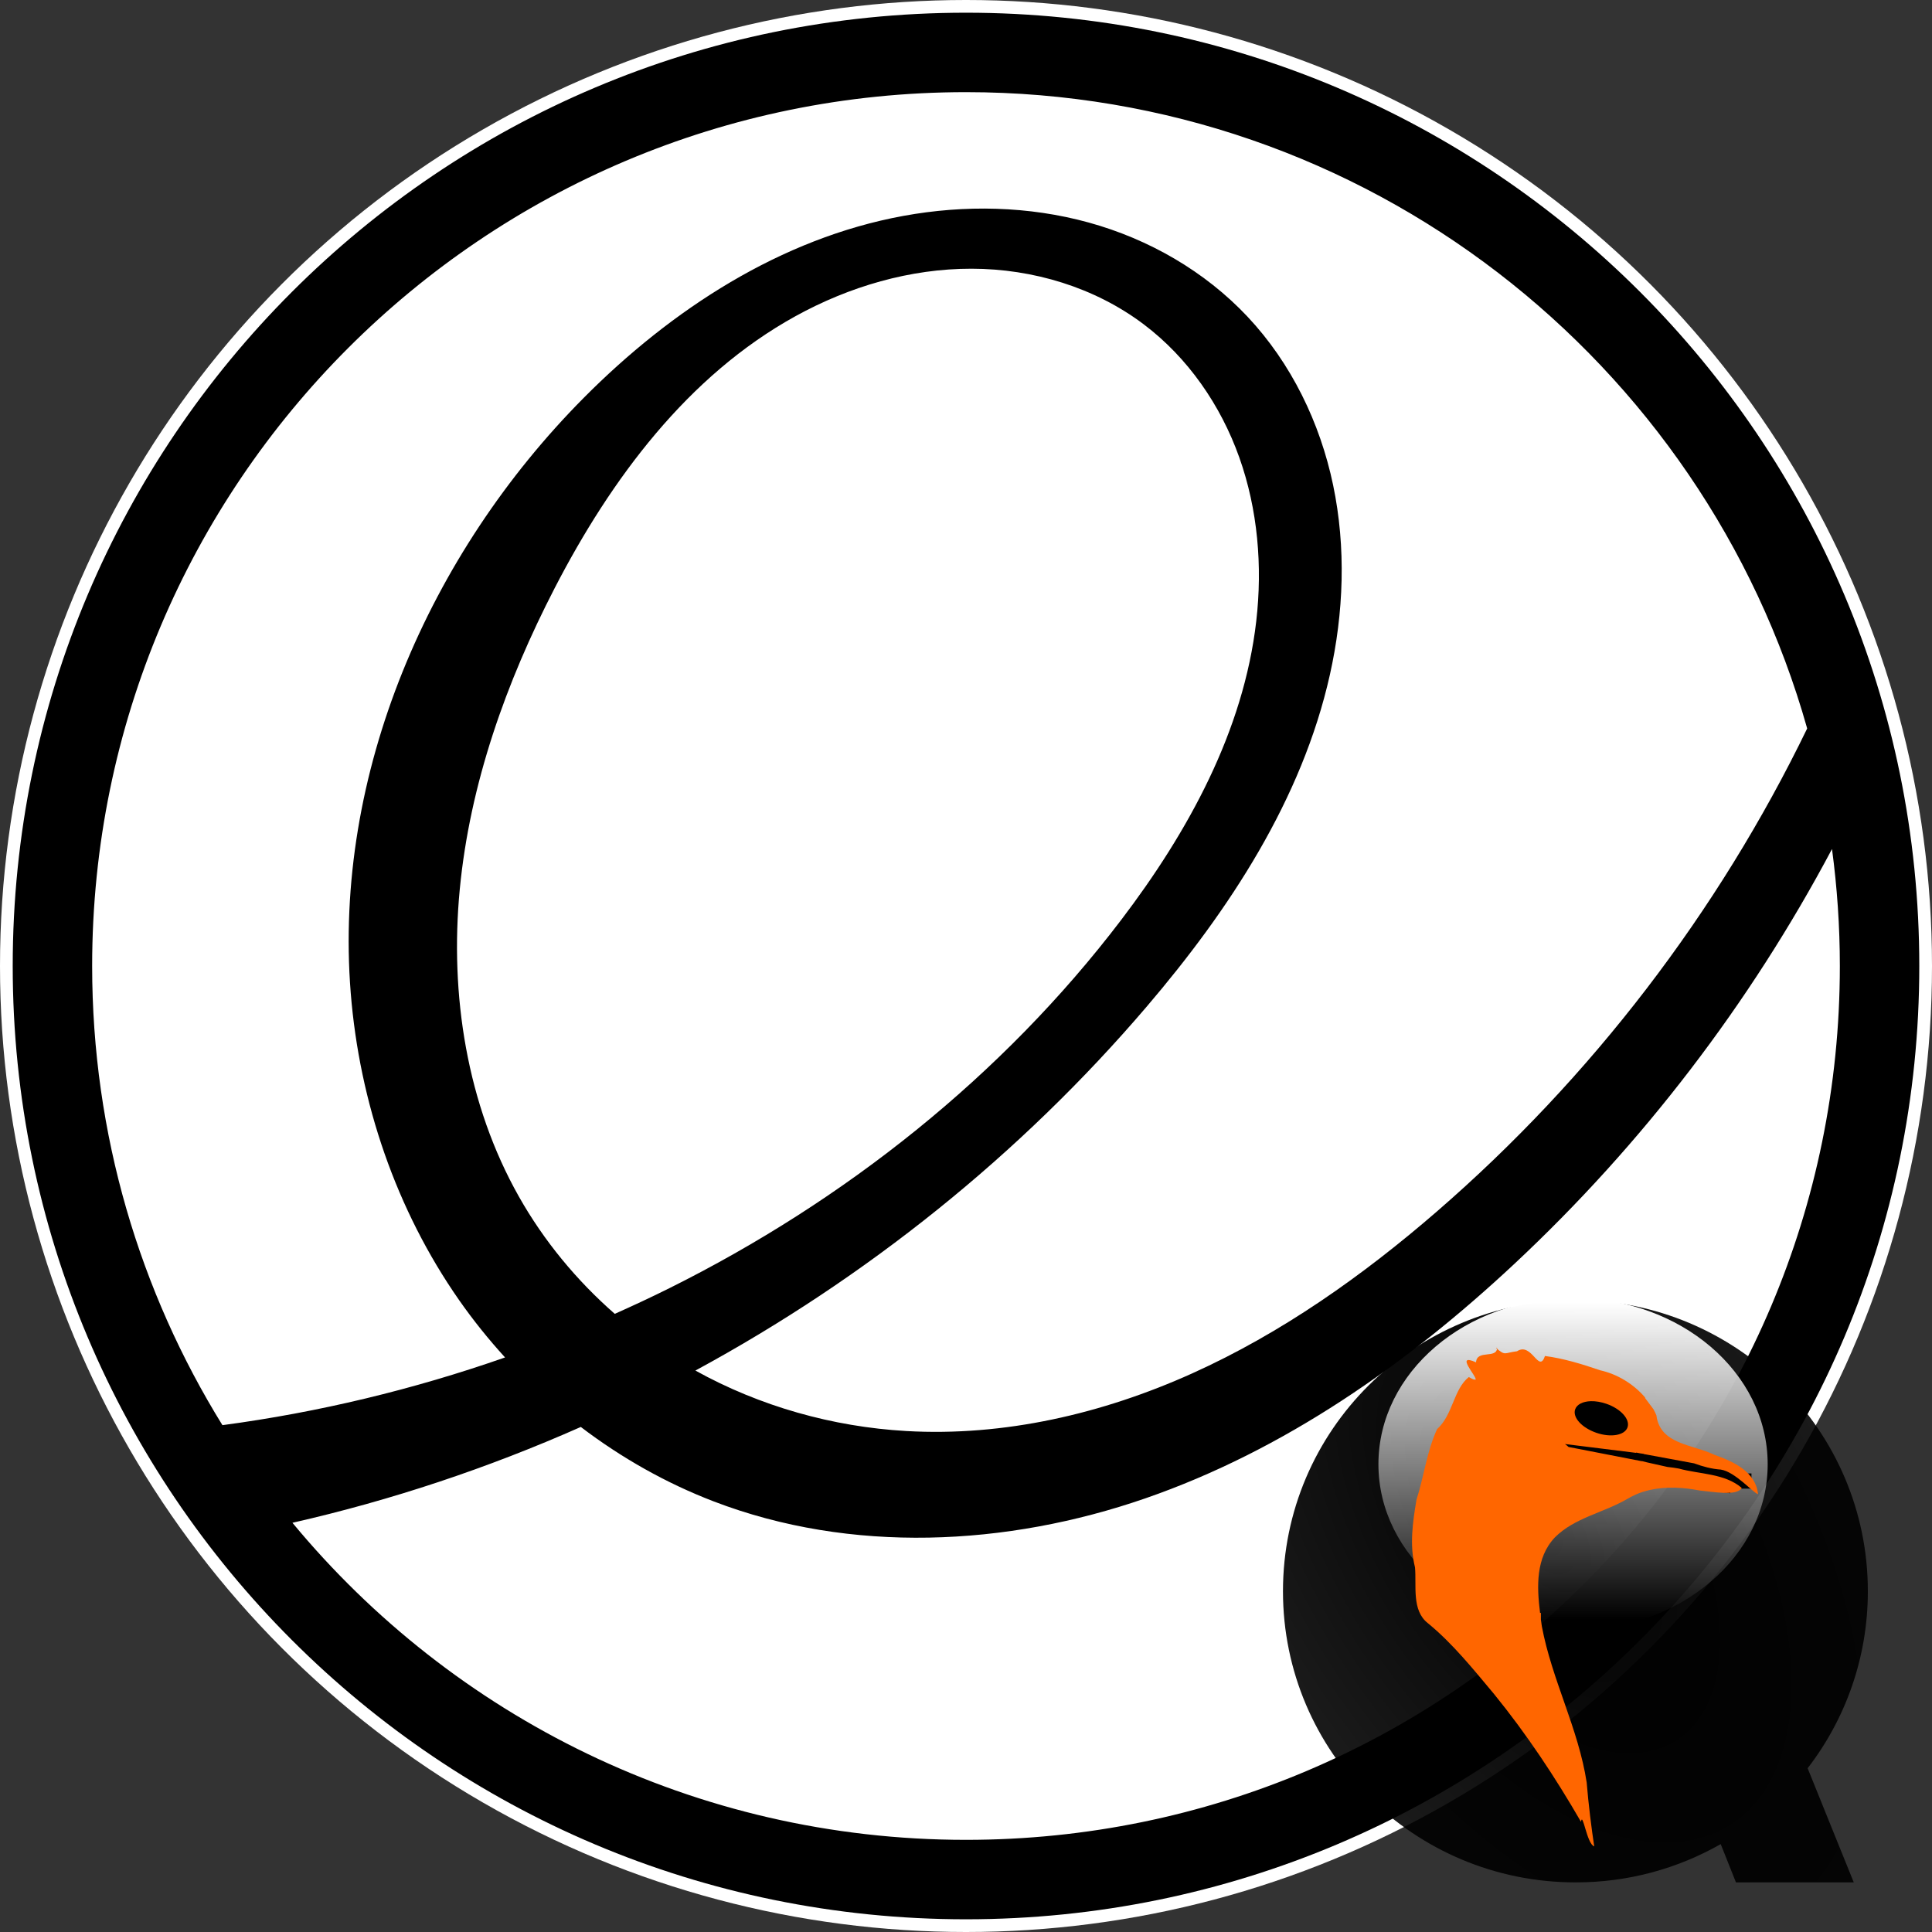 <svg width="512" height="512" viewBox="0 0 512 512" fill="none" xmlns="http://www.w3.org/2000/svg">
<rect x="0" y="0" width="512" height="512" fill="#333333" stroke="none"/>
<circle cx="256" cy="256" r="256" fill="white"/>
<path d="M256 3.368C116.475 3.368 3.368 116.475 3.368 256C3.368 395.525 116.475 508.632 256 508.632C395.525 508.632 508.632 395.525 508.632 256C508.632 116.475 395.525 3.368 256 3.368ZM256 24.421C362.078 24.421 451.498 95.746 478.921 193.053C455.302 241.77 421.693 285.634 380.763 321.079C361.101 338.107 339.634 353.286 315.921 363.974C292.208 374.662 266.126 380.726 240.158 379.237C220.648 378.118 201.375 372.683 184.289 363.211C229.57 338.675 270.425 305.961 303.868 266.789C325.82 241.078 345.026 211.857 352.421 178.868C356.119 162.374 356.745 145.099 353.289 128.553C349.834 112.006 342.183 96.237 330.605 83.921C319.294 71.889 304.446 63.366 288.526 58.974C272.607 54.582 255.666 54.242 239.421 57.211C206.931 63.148 177.923 82.031 154.658 105.474C113.649 146.795 88.297 205.101 92.947 263.132C95.273 292.147 104.996 320.658 121.658 344.526C125.377 349.854 129.466 354.928 133.842 359.737C109.569 368.232 84.437 374.279 58.947 377.684C37.063 342.322 24.421 300.642 24.421 256C24.421 128.102 128.102 24.421 256 24.421ZM257.474 71.21C273.753 71.233 290.142 76.161 303.132 85.974C314.834 94.815 323.505 107.392 328.421 121.211C333.337 135.029 334.598 150.035 332.921 164.605C329.567 193.746 314.866 220.471 297.105 243.816C265.658 285.151 223.857 318.235 177.368 341.395C172.61 343.765 167.776 346.018 162.921 348.184C152.805 339.332 144.135 328.833 137.526 317.132C123.717 292.681 119.163 263.637 121.842 235.684C124.521 207.732 134.114 180.791 147 155.842C161.941 126.914 182.306 99.514 210.816 83.79C225.07 75.927 241.195 71.189 257.474 71.21ZM485.5 225C486.857 235.141 487.579 245.488 487.579 256C487.579 383.898 383.898 487.579 256 487.579C184.171 487.579 119.977 454.88 77.5 403.553C103.718 397.598 129.342 389.045 153.921 378.158C164.669 386.344 176.54 393.057 189.158 397.895C225.496 411.826 266.751 409.81 303.526 397.079C340.302 384.348 372.913 361.497 401.342 334.921C435.209 303.262 463.762 265.947 485.5 225Z" fill="black"/>
<g clip-path="url(#clip0_2:10)">
<path d="M417.569 344.547C374.691 344.547 340 379.099 340 421.7C340 464.3 374.691 498.853 417.569 498.853C431.585 498.853 444.628 495.176 456.007 488.709L460.045 498.853H491.267L479.042 468.602C489.061 455.614 495 439.323 495 421.7C495 379.099 460.309 344.547 417.569 344.547V344.547Z" fill="url(#paint0_radial_2:10)"/>
<path d="M416.876 432.071C445.362 432.071 468.454 412.356 468.454 388.035C468.454 363.715 445.362 344 416.876 344C388.389 344 365.297 363.715 365.297 388.035C365.297 412.356 388.389 432.071 416.876 432.071Z" fill="url(#paint1_linear_2:10)"/>
<path d="M425.437 384.33C430.472 384.33 434.554 380.249 434.554 375.214C434.554 370.179 430.472 366.097 425.437 366.097C420.402 366.097 416.32 370.179 416.32 375.214C416.32 380.249 420.402 384.33 425.437 384.33Z" fill="black"/>
<path d="M459.986 388.225L408.332 380.764L406.882 388.258L458.535 395.719L459.986 388.225Z" fill="black"/>
<path d="M464.153 390.478H455.036V394.502H464.153V390.478Z" fill="black"/>
<path d="M396.755 357.174C396.676 360.213 391.385 357.567 391.163 361.032C385.307 358.423 391.619 365.014 391.032 365.625H390.989L390.556 365.582C390.273 365.481 389.862 365.306 389.255 364.931C385.161 368.192 385.064 374.964 380.846 378.724C378.084 384.705 377.404 391.185 375.378 397.457C374.382 403.424 373.505 409.391 374.988 415.358C375.434 420.215 374.032 426.82 378.457 430.206C385.021 435.59 390.474 442.417 395.942 448.939C404.573 459.554 412.177 471.003 418.977 482.798C419.426 479.856 420.517 488.709 422.487 489.306C421.805 484.879 420.919 477.844 420.489 472.376C418.297 458.084 411.261 445.178 408.611 431.024C408.529 430.428 408.433 429.814 408.35 429.207V427.43H408.134C407.265 420.437 406.954 412.86 412.033 407.448C417.223 402.217 424.952 400.899 431.182 397.263C432.57 396.443 434.027 395.778 435.512 395.306C435.524 395.302 435.543 395.311 435.555 395.306C439.885 393.97 444.505 394.012 449.001 394.743C449.068 394.754 449.151 394.775 449.218 394.786C449.627 394.855 450.07 394.924 450.475 395.003C453.764 395.296 460.383 396.585 461.576 394.309C457.039 390.438 450.489 390.715 444.924 389.189C444.049 389.029 442.968 388.856 441.886 388.756L436.46 387.541L435.115 387.195V387.238L415.688 383.463C415.38 383.183 415.044 382.896 414.733 382.684L433.605 385.029V384.942C434.272 385.09 434.932 385.211 435.604 385.289V385.332L448.953 387.802C451.256 388.663 453.712 389.301 456.016 389.454C459.818 390.007 464.661 395.684 465.896 395.962C465.284 389.981 459.319 387.303 454.365 385.554C448.578 382.737 439.933 382.848 438.962 375.064C438.718 374.521 438.477 373.98 438.182 373.454L435.934 370.457L436.021 370.413C432.94 366.778 428.611 364.141 424.004 363.128C419.438 361.546 414.304 359.978 409.433 359.354C407.796 364.183 405.964 355.524 402.023 358.097C398.568 358.506 399.04 359.419 396.473 357.229L396.755 357.174ZM421.594 371.328C422.845 371.295 424.272 371.525 425.715 372.022C429.545 373.346 432.043 376.143 431.307 378.266C430.572 380.39 426.853 381.028 423.023 379.696C419.193 378.364 416.695 375.63 417.431 373.493C417.89 372.162 419.512 371.384 421.594 371.328Z" fill="#FF6600"/>
</g>
<defs>
<radialGradient id="paint0_radial_2:10" cx="0" cy="0" r="1" gradientUnits="userSpaceOnUse" gradientTransform="translate(408.382 405.398) rotate(57.177) scale(139.383 77.2)">
<stop/>
<stop offset="1" stop-opacity="0.897"/>
</radialGradient>
<linearGradient id="paint1_linear_2:10" x1="418.333" y1="345.074" x2="418.333" y2="429.207" gradientUnits="userSpaceOnUse">
<stop stop-color="white"/>
<stop offset="1" stop-color="white" stop-opacity="0"/>
</linearGradient>
<clipPath id="clip0_2:10">
<rect width="155" height="155" fill="white" transform="translate(340 344)"/>
</clipPath>
</defs>
</svg>
